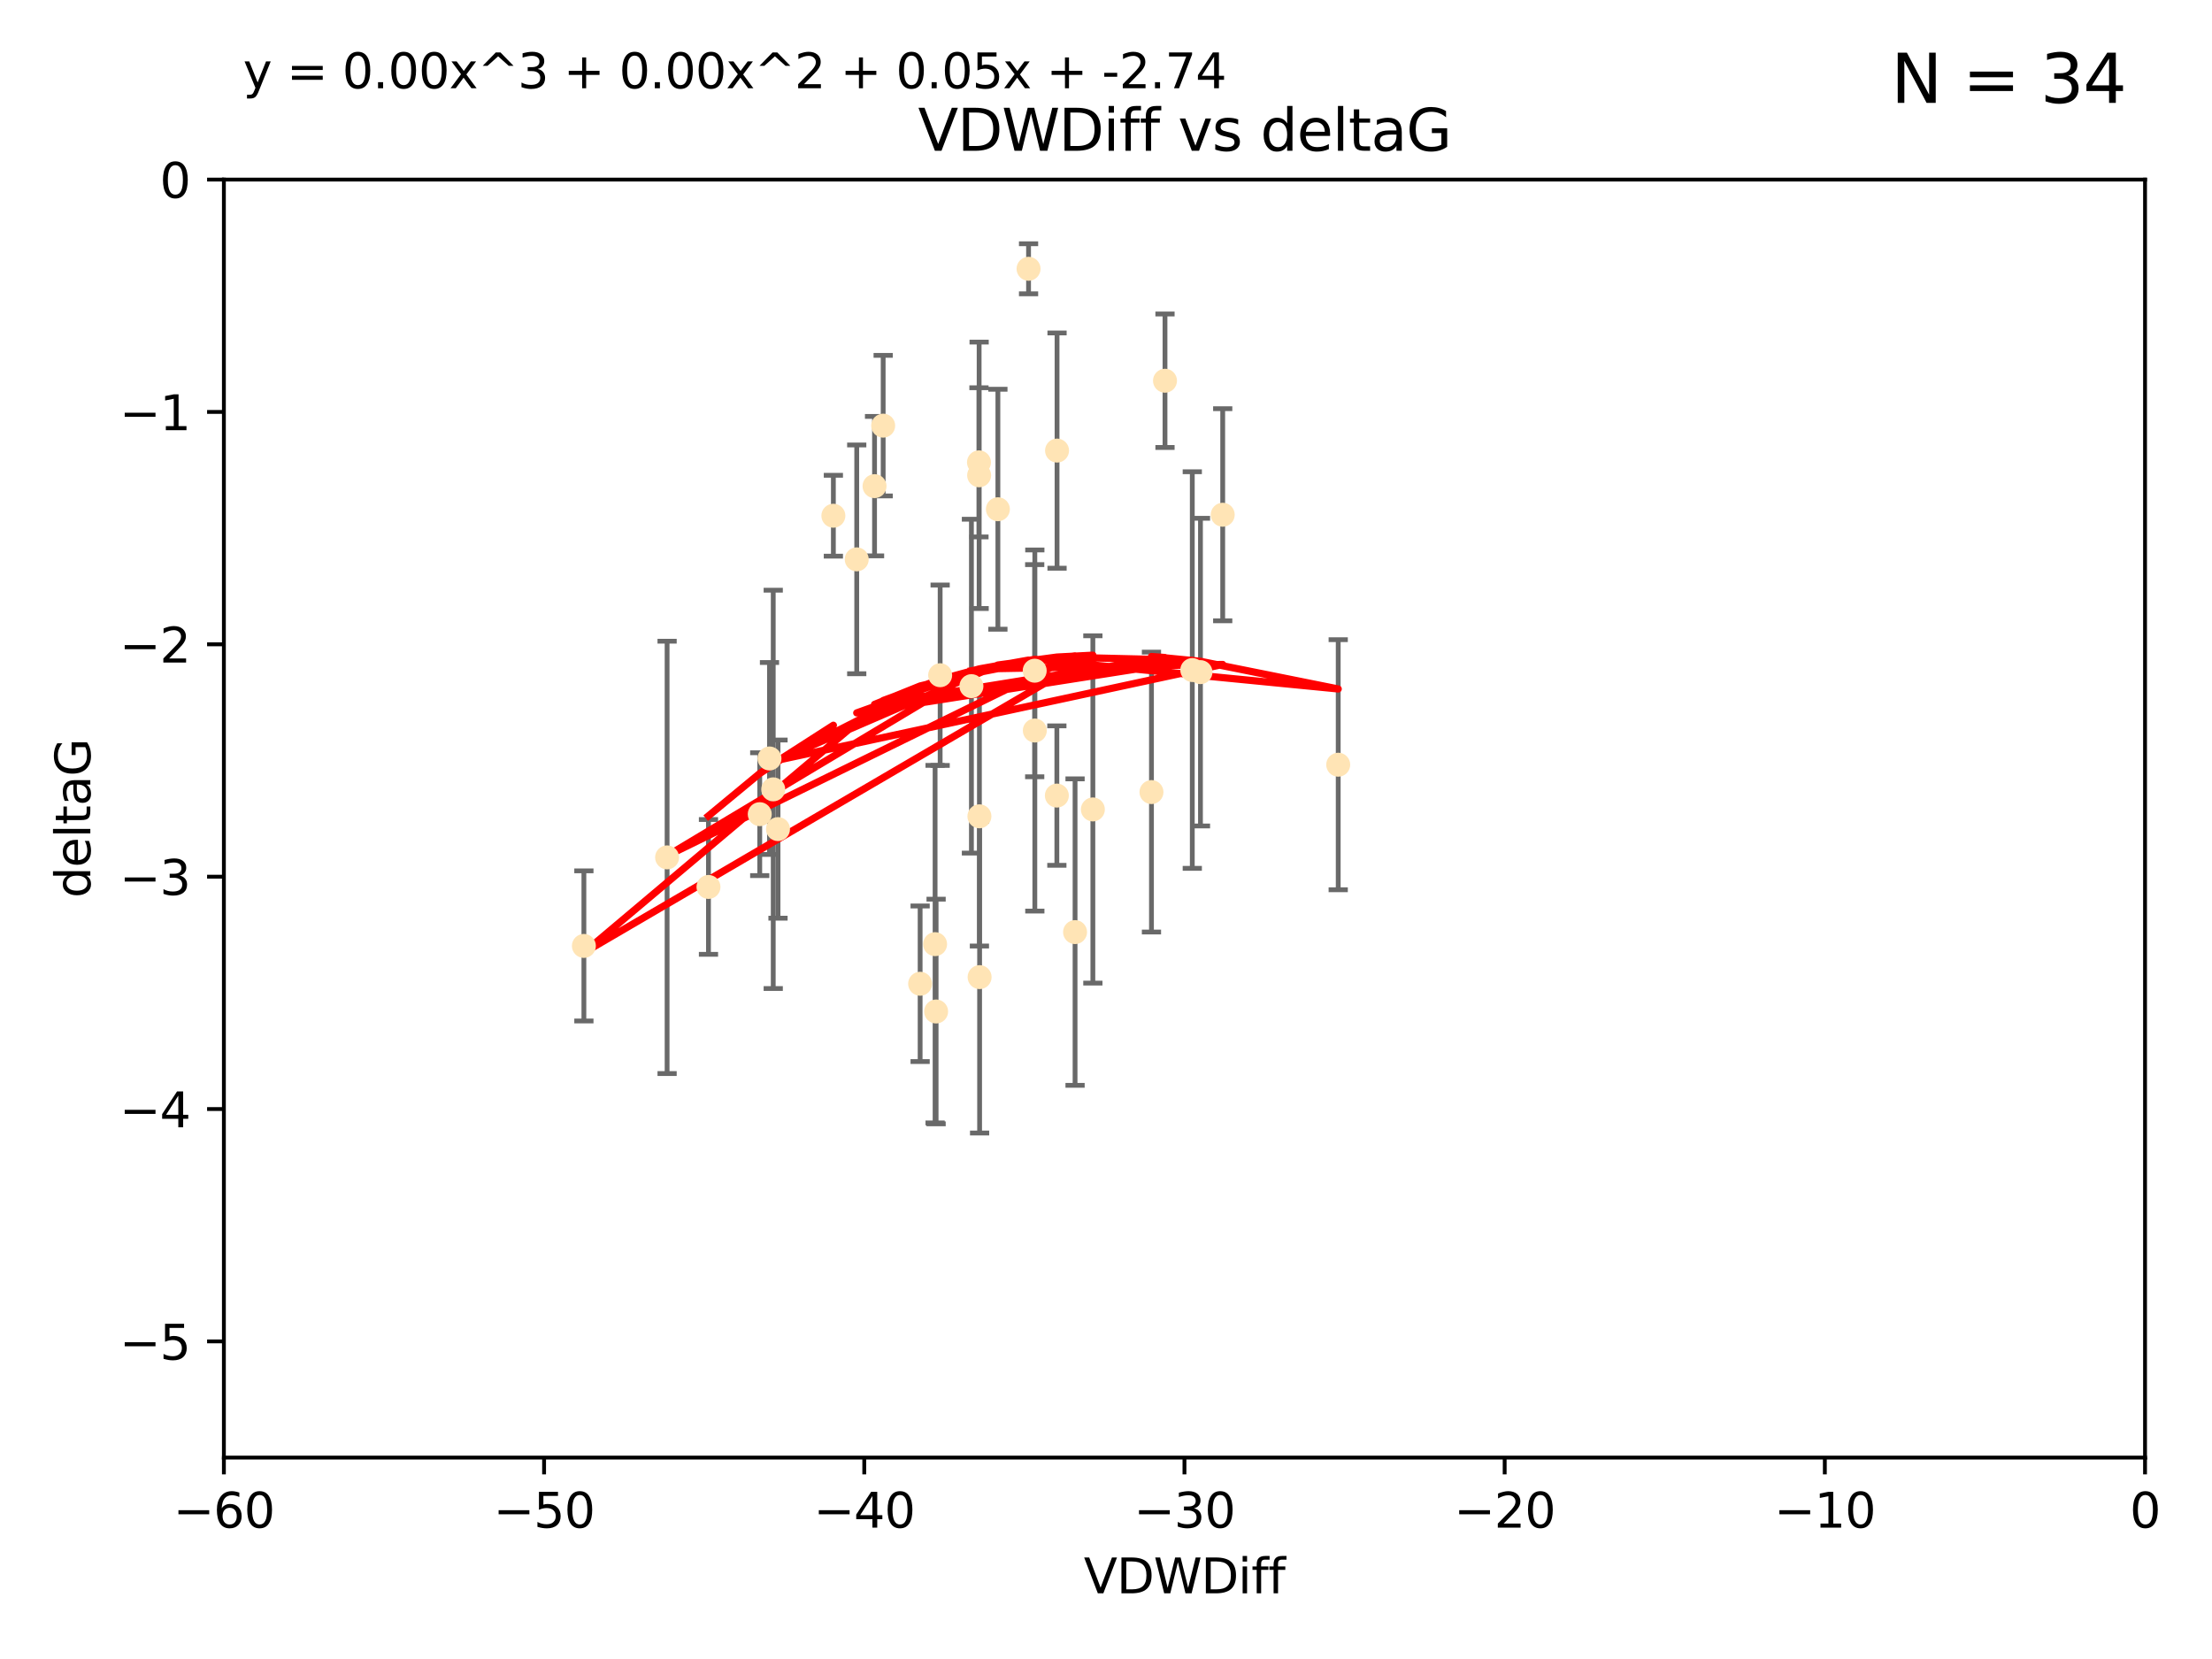 <?xml version="1.0" encoding="utf-8" standalone="no"?>
<!DOCTYPE svg PUBLIC "-//W3C//DTD SVG 1.1//EN"
  "http://www.w3.org/Graphics/SVG/1.1/DTD/svg11.dtd">
<svg xmlns:xlink="http://www.w3.org/1999/xlink" width="460.8pt" height="345.6pt" viewBox="0 0 460.8 345.6" xmlns="http://www.w3.org/2000/svg" version="1.1">
 <defs>
  <style type="text/css">*{stroke-linejoin: round; stroke-linecap: butt}</style>
 </defs>
 <g id="figure_1">
  <g id="patch_1">
   <path d="M 0 345.6 
L 460.8 345.6 
L 460.8 0 
L 0 0 
z
" style="fill: #ffffff"/>
  </g>
  <g id="axes_1">
   <g id="patch_2">
    <path d="M 46.64 303.64 
L 446.85 303.64 
L 446.85 37.411 
L 46.64 37.411 
z
" style="fill: #ffffff"/>
   </g>
   <g id="PathCollection_1">
    <defs>
     <path id="m9e6588ce77" d="M 0 1.118 
C 0.297 1.118 0.581 1 0.791 0.791 
C 1 0.581 1.118 0.297 1.118 0 
C 1.118 -0.297 1 -0.581 0.791 -0.791 
C 0.581 -1 0.297 -1.118 0 -1.118 
C -0.297 -1.118 -0.581 -1 -0.791 -0.791 
C -1 -0.581 -1.118 -0.297 -1.118 0 
C -1.118 0.297 -1 0.581 -0.791 0.791 
C -0.581 1 -0.297 1.118 0 1.118 
z
" style="stroke: #ffe4b5"/>
    </defs>
    <g clip-path="url(#pff4117ce60)">
     <use xlink:href="#m9e6588ce77" x="147.588" y="184.766" style="fill: #ffe4b5; stroke: #ffe4b5"/>
     <use xlink:href="#m9e6588ce77" x="158.268" y="169.607" style="fill: #ffe4b5; stroke: #ffe4b5"/>
     <use xlink:href="#m9e6588ce77" x="173.607" y="107.436" style="fill: #ffe4b5; stroke: #ffe4b5"/>
     <use xlink:href="#m9e6588ce77" x="160.298" y="158.004" style="fill: #ffe4b5; stroke: #ffe4b5"/>
     <use xlink:href="#m9e6588ce77" x="161.079" y="164.438" style="fill: #ffe4b5; stroke: #ffe4b5"/>
     <use xlink:href="#m9e6588ce77" x="195.009" y="210.713" style="fill: #ffe4b5; stroke: #ffe4b5"/>
     <use xlink:href="#m9e6588ce77" x="215.547" y="139.719" style="fill: #ffe4b5; stroke: #ffe4b5"/>
     <use xlink:href="#m9e6588ce77" x="195.85" y="140.661" style="fill: #ffe4b5; stroke: #ffe4b5"/>
     <use xlink:href="#m9e6588ce77" x="183.981" y="88.671" style="fill: #ffe4b5; stroke: #ffe4b5"/>
     <use xlink:href="#m9e6588ce77" x="121.635" y="197.053" style="fill: #ffe4b5; stroke: #ffe4b5"/>
     <use xlink:href="#m9e6588ce77" x="227.664" y="168.621" style="fill: #ffe4b5; stroke: #ffe4b5"/>
     <use xlink:href="#m9e6588ce77" x="220.202" y="93.864" style="fill: #ffe4b5; stroke: #ffe4b5"/>
     <use xlink:href="#m9e6588ce77" x="194.796" y="196.685" style="fill: #ffe4b5; stroke: #ffe4b5"/>
     <use xlink:href="#m9e6588ce77" x="203.971" y="99.014" style="fill: #ffe4b5; stroke: #ffe4b5"/>
     <use xlink:href="#m9e6588ce77" x="178.473" y="116.525" style="fill: #ffe4b5; stroke: #ffe4b5"/>
     <use xlink:href="#m9e6588ce77" x="248.375" y="139.582" style="fill: #ffe4b5; stroke: #ffe4b5"/>
     <use xlink:href="#m9e6588ce77" x="220.162" y="165.734" style="fill: #ffe4b5; stroke: #ffe4b5"/>
     <use xlink:href="#m9e6588ce77" x="207.88" y="106.082" style="fill: #ffe4b5; stroke: #ffe4b5"/>
     <use xlink:href="#m9e6588ce77" x="162.073" y="172.719" style="fill: #ffe4b5; stroke: #ffe4b5"/>
     <use xlink:href="#m9e6588ce77" x="254.713" y="107.23" style="fill: #ffe4b5; stroke: #ffe4b5"/>
     <use xlink:href="#m9e6588ce77" x="203.937" y="96.314" style="fill: #ffe4b5; stroke: #ffe4b5"/>
     <use xlink:href="#m9e6588ce77" x="204.03" y="170.053" style="fill: #ffe4b5; stroke: #ffe4b5"/>
     <use xlink:href="#m9e6588ce77" x="138.969" y="178.609" style="fill: #ffe4b5; stroke: #ffe4b5"/>
     <use xlink:href="#m9e6588ce77" x="223.956" y="194.171" style="fill: #ffe4b5; stroke: #ffe4b5"/>
     <use xlink:href="#m9e6588ce77" x="204.07" y="203.552" style="fill: #ffe4b5; stroke: #ffe4b5"/>
     <use xlink:href="#m9e6588ce77" x="214.267" y="55.993" style="fill: #ffe4b5; stroke: #ffe4b5"/>
     <use xlink:href="#m9e6588ce77" x="191.68" y="204.935" style="fill: #ffe4b5; stroke: #ffe4b5"/>
     <use xlink:href="#m9e6588ce77" x="182.183" y="101.272" style="fill: #ffe4b5; stroke: #ffe4b5"/>
     <use xlink:href="#m9e6588ce77" x="242.69" y="79.314" style="fill: #ffe4b5; stroke: #ffe4b5"/>
     <use xlink:href="#m9e6588ce77" x="239.871" y="165.004" style="fill: #ffe4b5; stroke: #ffe4b5"/>
     <use xlink:href="#m9e6588ce77" x="250.08" y="140.015" style="fill: #ffe4b5; stroke: #ffe4b5"/>
     <use xlink:href="#m9e6588ce77" x="278.774" y="159.303" style="fill: #ffe4b5; stroke: #ffe4b5"/>
     <use xlink:href="#m9e6588ce77" x="215.574" y="152.182" style="fill: #ffe4b5; stroke: #ffe4b5"/>
     <use xlink:href="#m9e6588ce77" x="202.366" y="142.938" style="fill: #ffe4b5; stroke: #ffe4b5"/>
    </g>
   </g>
   <g id="matplotlib.axis_1">
    <g id="xtick_1">
     <g id="line2d_1">
      <defs>
       <path id="mf5da9b299f" d="M 0 0 
L 0 3.5 
" style="stroke: #000000; stroke-width: 0.8"/>
      </defs>
      <g>
       <use xlink:href="#mf5da9b299f" x="46.64" y="303.64" style="stroke: #000000; stroke-width: 0.8"/>
      </g>
     </g>
     <g id="text_1">
      <!-- −60 -->
      <g transform="translate(36.088 318.238)scale(0.1 -0.1)">
       <defs>
        <path id="DejaVuSans-2212" d="M 678 2272 
L 4684 2272 
L 4684 1741 
L 678 1741 
L 678 2272 
z
" transform="scale(0.016)"/>
        <path id="DejaVuSans-36" d="M 2113 2584 
Q 1688 2584 1439 2293 
Q 1191 2003 1191 1497 
Q 1191 994 1439 701 
Q 1688 409 2113 409 
Q 2538 409 2786 701 
Q 3034 994 3034 1497 
Q 3034 2003 2786 2293 
Q 2538 2584 2113 2584 
z
M 3366 4563 
L 3366 3988 
Q 3128 4100 2886 4159 
Q 2644 4219 2406 4219 
Q 1781 4219 1451 3797 
Q 1122 3375 1075 2522 
Q 1259 2794 1537 2939 
Q 1816 3084 2150 3084 
Q 2853 3084 3261 2657 
Q 3669 2231 3669 1497 
Q 3669 778 3244 343 
Q 2819 -91 2113 -91 
Q 1303 -91 875 529 
Q 447 1150 447 2328 
Q 447 3434 972 4092 
Q 1497 4750 2381 4750 
Q 2619 4750 2861 4703 
Q 3103 4656 3366 4563 
z
" transform="scale(0.016)"/>
        <path id="DejaVuSans-30" d="M 2034 4250 
Q 1547 4250 1301 3770 
Q 1056 3291 1056 2328 
Q 1056 1369 1301 889 
Q 1547 409 2034 409 
Q 2525 409 2770 889 
Q 3016 1369 3016 2328 
Q 3016 3291 2770 3770 
Q 2525 4250 2034 4250 
z
M 2034 4750 
Q 2819 4750 3233 4129 
Q 3647 3509 3647 2328 
Q 3647 1150 3233 529 
Q 2819 -91 2034 -91 
Q 1250 -91 836 529 
Q 422 1150 422 2328 
Q 422 3509 836 4129 
Q 1250 4750 2034 4750 
z
" transform="scale(0.016)"/>
       </defs>
       <use xlink:href="#DejaVuSans-2212"/>
       <use xlink:href="#DejaVuSans-36" x="83.789"/>
       <use xlink:href="#DejaVuSans-30" x="147.412"/>
      </g>
     </g>
    </g>
    <g id="xtick_2">
     <g id="line2d_2">
      <g>
       <use xlink:href="#mf5da9b299f" x="113.342" y="303.64" style="stroke: #000000; stroke-width: 0.8"/>
      </g>
     </g>
     <g id="text_2">
      <!-- −50 -->
      <g transform="translate(102.789 318.238)scale(0.1 -0.1)">
       <defs>
        <path id="DejaVuSans-35" d="M 691 4666 
L 3169 4666 
L 3169 4134 
L 1269 4134 
L 1269 2991 
Q 1406 3038 1543 3061 
Q 1681 3084 1819 3084 
Q 2600 3084 3056 2656 
Q 3513 2228 3513 1497 
Q 3513 744 3044 326 
Q 2575 -91 1722 -91 
Q 1428 -91 1123 -41 
Q 819 9 494 109 
L 494 744 
Q 775 591 1075 516 
Q 1375 441 1709 441 
Q 2250 441 2565 725 
Q 2881 1009 2881 1497 
Q 2881 1984 2565 2268 
Q 2250 2553 1709 2553 
Q 1456 2553 1204 2497 
Q 953 2441 691 2322 
L 691 4666 
z
" transform="scale(0.016)"/>
       </defs>
       <use xlink:href="#DejaVuSans-2212"/>
       <use xlink:href="#DejaVuSans-35" x="83.789"/>
       <use xlink:href="#DejaVuSans-30" x="147.412"/>
      </g>
     </g>
    </g>
    <g id="xtick_3">
     <g id="line2d_3">
      <g>
       <use xlink:href="#mf5da9b299f" x="180.043" y="303.64" style="stroke: #000000; stroke-width: 0.8"/>
      </g>
     </g>
     <g id="text_3">
      <!-- −40 -->
      <g transform="translate(169.491 318.238)scale(0.1 -0.1)">
       <defs>
        <path id="DejaVuSans-34" d="M 2419 4116 
L 825 1625 
L 2419 1625 
L 2419 4116 
z
M 2253 4666 
L 3047 4666 
L 3047 1625 
L 3713 1625 
L 3713 1100 
L 3047 1100 
L 3047 0 
L 2419 0 
L 2419 1100 
L 313 1100 
L 313 1709 
L 2253 4666 
z
" transform="scale(0.016)"/>
       </defs>
       <use xlink:href="#DejaVuSans-2212"/>
       <use xlink:href="#DejaVuSans-34" x="83.789"/>
       <use xlink:href="#DejaVuSans-30" x="147.412"/>
      </g>
     </g>
    </g>
    <g id="xtick_4">
     <g id="line2d_4">
      <g>
       <use xlink:href="#mf5da9b299f" x="246.745" y="303.64" style="stroke: #000000; stroke-width: 0.8"/>
      </g>
     </g>
     <g id="text_4">
      <!-- −30 -->
      <g transform="translate(236.193 318.238)scale(0.1 -0.1)">
       <defs>
        <path id="DejaVuSans-33" d="M 2597 2516 
Q 3050 2419 3304 2112 
Q 3559 1806 3559 1356 
Q 3559 666 3084 287 
Q 2609 -91 1734 -91 
Q 1441 -91 1130 -33 
Q 819 25 488 141 
L 488 750 
Q 750 597 1062 519 
Q 1375 441 1716 441 
Q 2309 441 2620 675 
Q 2931 909 2931 1356 
Q 2931 1769 2642 2001 
Q 2353 2234 1838 2234 
L 1294 2234 
L 1294 2753 
L 1863 2753 
Q 2328 2753 2575 2939 
Q 2822 3125 2822 3475 
Q 2822 3834 2567 4026 
Q 2313 4219 1838 4219 
Q 1578 4219 1281 4162 
Q 984 4106 628 3988 
L 628 4550 
Q 988 4650 1302 4700 
Q 1616 4750 1894 4750 
Q 2613 4750 3031 4423 
Q 3450 4097 3450 3541 
Q 3450 3153 3228 2886 
Q 3006 2619 2597 2516 
z
" transform="scale(0.016)"/>
       </defs>
       <use xlink:href="#DejaVuSans-2212"/>
       <use xlink:href="#DejaVuSans-33" x="83.789"/>
       <use xlink:href="#DejaVuSans-30" x="147.412"/>
      </g>
     </g>
    </g>
    <g id="xtick_5">
     <g id="line2d_5">
      <g>
       <use xlink:href="#mf5da9b299f" x="313.447" y="303.64" style="stroke: #000000; stroke-width: 0.8"/>
      </g>
     </g>
     <g id="text_5">
      <!-- −20 -->
      <g transform="translate(302.894 318.238)scale(0.1 -0.1)">
       <defs>
        <path id="DejaVuSans-32" d="M 1228 531 
L 3431 531 
L 3431 0 
L 469 0 
L 469 531 
Q 828 903 1448 1529 
Q 2069 2156 2228 2338 
Q 2531 2678 2651 2914 
Q 2772 3150 2772 3378 
Q 2772 3750 2511 3984 
Q 2250 4219 1831 4219 
Q 1534 4219 1204 4116 
Q 875 4013 500 3803 
L 500 4441 
Q 881 4594 1212 4672 
Q 1544 4750 1819 4750 
Q 2544 4750 2975 4387 
Q 3406 4025 3406 3419 
Q 3406 3131 3298 2873 
Q 3191 2616 2906 2266 
Q 2828 2175 2409 1742 
Q 1991 1309 1228 531 
z
" transform="scale(0.016)"/>
       </defs>
       <use xlink:href="#DejaVuSans-2212"/>
       <use xlink:href="#DejaVuSans-32" x="83.789"/>
       <use xlink:href="#DejaVuSans-30" x="147.412"/>
      </g>
     </g>
    </g>
    <g id="xtick_6">
     <g id="line2d_6">
      <g>
       <use xlink:href="#mf5da9b299f" x="380.148" y="303.64" style="stroke: #000000; stroke-width: 0.8"/>
      </g>
     </g>
     <g id="text_6">
      <!-- −10 -->
      <g transform="translate(369.596 318.238)scale(0.1 -0.1)">
       <defs>
        <path id="DejaVuSans-31" d="M 794 531 
L 1825 531 
L 1825 4091 
L 703 3866 
L 703 4441 
L 1819 4666 
L 2450 4666 
L 2450 531 
L 3481 531 
L 3481 0 
L 794 0 
L 794 531 
z
" transform="scale(0.016)"/>
       </defs>
       <use xlink:href="#DejaVuSans-2212"/>
       <use xlink:href="#DejaVuSans-31" x="83.789"/>
       <use xlink:href="#DejaVuSans-30" x="147.412"/>
      </g>
     </g>
    </g>
    <g id="xtick_7">
     <g id="line2d_7">
      <g>
       <use xlink:href="#mf5da9b299f" x="446.85" y="303.64" style="stroke: #000000; stroke-width: 0.8"/>
      </g>
     </g>
     <g id="text_7">
      <!-- 0 -->
      <g transform="translate(443.669 318.238)scale(0.1 -0.1)">
       <use xlink:href="#DejaVuSans-30"/>
      </g>
     </g>
    </g>
    <g id="text_8">
     <!-- VDWDiff -->
     <g transform="translate(225.772 331.917)scale(0.1 -0.1)">
      <defs>
       <path id="DejaVuSans-56" d="M 1831 0 
L 50 4666 
L 709 4666 
L 2188 738 
L 3669 4666 
L 4325 4666 
L 2547 0 
L 1831 0 
z
" transform="scale(0.016)"/>
       <path id="DejaVuSans-44" d="M 1259 4147 
L 1259 519 
L 2022 519 
Q 2988 519 3436 956 
Q 3884 1394 3884 2338 
Q 3884 3275 3436 3711 
Q 2988 4147 2022 4147 
L 1259 4147 
z
M 628 4666 
L 1925 4666 
Q 3281 4666 3915 4102 
Q 4550 3538 4550 2338 
Q 4550 1131 3912 565 
Q 3275 0 1925 0 
L 628 0 
L 628 4666 
z
" transform="scale(0.016)"/>
       <path id="DejaVuSans-57" d="M 213 4666 
L 850 4666 
L 1831 722 
L 2809 4666 
L 3519 4666 
L 4500 722 
L 5478 4666 
L 6119 4666 
L 4947 0 
L 4153 0 
L 3169 4050 
L 2175 0 
L 1381 0 
L 213 4666 
z
" transform="scale(0.016)"/>
       <path id="DejaVuSans-69" d="M 603 3500 
L 1178 3500 
L 1178 0 
L 603 0 
L 603 3500 
z
M 603 4863 
L 1178 4863 
L 1178 4134 
L 603 4134 
L 603 4863 
z
" transform="scale(0.016)"/>
       <path id="DejaVuSans-66" d="M 2375 4863 
L 2375 4384 
L 1825 4384 
Q 1516 4384 1395 4259 
Q 1275 4134 1275 3809 
L 1275 3500 
L 2222 3500 
L 2222 3053 
L 1275 3053 
L 1275 0 
L 697 0 
L 697 3053 
L 147 3053 
L 147 3500 
L 697 3500 
L 697 3744 
Q 697 4328 969 4595 
Q 1241 4863 1831 4863 
L 2375 4863 
z
" transform="scale(0.016)"/>
      </defs>
      <use xlink:href="#DejaVuSans-56"/>
      <use xlink:href="#DejaVuSans-44" x="68.408"/>
      <use xlink:href="#DejaVuSans-57" x="145.41"/>
      <use xlink:href="#DejaVuSans-44" x="244.287"/>
      <use xlink:href="#DejaVuSans-69" x="321.289"/>
      <use xlink:href="#DejaVuSans-66" x="349.072"/>
      <use xlink:href="#DejaVuSans-66" x="384.277"/>
     </g>
    </g>
   </g>
   <g id="matplotlib.axis_2">
    <g id="ytick_1">
     <g id="line2d_8">
      <defs>
       <path id="m9040d776ed" d="M 0 0 
L -3.5 0 
" style="stroke: #000000; stroke-width: 0.8"/>
      </defs>
      <g>
       <use xlink:href="#m9040d776ed" x="46.64" y="279.437" style="stroke: #000000; stroke-width: 0.8"/>
      </g>
     </g>
     <g id="text_9">
      <!-- −5 -->
      <g transform="translate(24.898 283.237)scale(0.1 -0.1)">
       <use xlink:href="#DejaVuSans-2212"/>
       <use xlink:href="#DejaVuSans-35" x="83.789"/>
      </g>
     </g>
    </g>
    <g id="ytick_2">
     <g id="line2d_9">
      <g>
       <use xlink:href="#m9040d776ed" x="46.64" y="231.032" style="stroke: #000000; stroke-width: 0.8"/>
      </g>
     </g>
     <g id="text_10">
      <!-- −4 -->
      <g transform="translate(24.898 234.831)scale(0.1 -0.1)">
       <use xlink:href="#DejaVuSans-2212"/>
       <use xlink:href="#DejaVuSans-34" x="83.789"/>
      </g>
     </g>
    </g>
    <g id="ytick_3">
     <g id="line2d_10">
      <g>
       <use xlink:href="#m9040d776ed" x="46.64" y="182.627" style="stroke: #000000; stroke-width: 0.8"/>
      </g>
     </g>
     <g id="text_11">
      <!-- −3 -->
      <g transform="translate(24.898 186.426)scale(0.1 -0.1)">
       <use xlink:href="#DejaVuSans-2212"/>
       <use xlink:href="#DejaVuSans-33" x="83.789"/>
      </g>
     </g>
    </g>
    <g id="ytick_4">
     <g id="line2d_11">
      <g>
       <use xlink:href="#m9040d776ed" x="46.64" y="134.222" style="stroke: #000000; stroke-width: 0.8"/>
      </g>
     </g>
     <g id="text_12">
      <!-- −2 -->
      <g transform="translate(24.898 138.021)scale(0.1 -0.1)">
       <use xlink:href="#DejaVuSans-2212"/>
       <use xlink:href="#DejaVuSans-32" x="83.789"/>
      </g>
     </g>
    </g>
    <g id="ytick_5">
     <g id="line2d_12">
      <g>
       <use xlink:href="#m9040d776ed" x="46.64" y="85.816" style="stroke: #000000; stroke-width: 0.8"/>
      </g>
     </g>
     <g id="text_13">
      <!-- −1 -->
      <g transform="translate(24.898 89.616)scale(0.1 -0.1)">
       <use xlink:href="#DejaVuSans-2212"/>
       <use xlink:href="#DejaVuSans-31" x="83.789"/>
      </g>
     </g>
    </g>
    <g id="ytick_6">
     <g id="line2d_13">
      <g>
       <use xlink:href="#m9040d776ed" x="46.64" y="37.411" style="stroke: #000000; stroke-width: 0.8"/>
      </g>
     </g>
     <g id="text_14">
      <!-- 0 -->
      <g transform="translate(33.278 41.21)scale(0.1 -0.1)">
       <use xlink:href="#DejaVuSans-30"/>
      </g>
     </g>
    </g>
    <g id="text_15">
     <!-- deltaG -->
     <g transform="translate(18.818 187.064)rotate(-90)scale(0.1 -0.1)">
      <defs>
       <path id="DejaVuSans-64" d="M 2906 2969 
L 2906 4863 
L 3481 4863 
L 3481 0 
L 2906 0 
L 2906 525 
Q 2725 213 2448 61 
Q 2172 -91 1784 -91 
Q 1150 -91 751 415 
Q 353 922 353 1747 
Q 353 2572 751 3078 
Q 1150 3584 1784 3584 
Q 2172 3584 2448 3432 
Q 2725 3281 2906 2969 
z
M 947 1747 
Q 947 1113 1208 752 
Q 1469 391 1925 391 
Q 2381 391 2643 752 
Q 2906 1113 2906 1747 
Q 2906 2381 2643 2742 
Q 2381 3103 1925 3103 
Q 1469 3103 1208 2742 
Q 947 2381 947 1747 
z
" transform="scale(0.016)"/>
       <path id="DejaVuSans-65" d="M 3597 1894 
L 3597 1613 
L 953 1613 
Q 991 1019 1311 708 
Q 1631 397 2203 397 
Q 2534 397 2845 478 
Q 3156 559 3463 722 
L 3463 178 
Q 3153 47 2828 -22 
Q 2503 -91 2169 -91 
Q 1331 -91 842 396 
Q 353 884 353 1716 
Q 353 2575 817 3079 
Q 1281 3584 2069 3584 
Q 2775 3584 3186 3129 
Q 3597 2675 3597 1894 
z
M 3022 2063 
Q 3016 2534 2758 2815 
Q 2500 3097 2075 3097 
Q 1594 3097 1305 2825 
Q 1016 2553 972 2059 
L 3022 2063 
z
" transform="scale(0.016)"/>
       <path id="DejaVuSans-6c" d="M 603 4863 
L 1178 4863 
L 1178 0 
L 603 0 
L 603 4863 
z
" transform="scale(0.016)"/>
       <path id="DejaVuSans-74" d="M 1172 4494 
L 1172 3500 
L 2356 3500 
L 2356 3053 
L 1172 3053 
L 1172 1153 
Q 1172 725 1289 603 
Q 1406 481 1766 481 
L 2356 481 
L 2356 0 
L 1766 0 
Q 1100 0 847 248 
Q 594 497 594 1153 
L 594 3053 
L 172 3053 
L 172 3500 
L 594 3500 
L 594 4494 
L 1172 4494 
z
" transform="scale(0.016)"/>
       <path id="DejaVuSans-61" d="M 2194 1759 
Q 1497 1759 1228 1600 
Q 959 1441 959 1056 
Q 959 750 1161 570 
Q 1363 391 1709 391 
Q 2188 391 2477 730 
Q 2766 1069 2766 1631 
L 2766 1759 
L 2194 1759 
z
M 3341 1997 
L 3341 0 
L 2766 0 
L 2766 531 
Q 2569 213 2275 61 
Q 1981 -91 1556 -91 
Q 1019 -91 701 211 
Q 384 513 384 1019 
Q 384 1609 779 1909 
Q 1175 2209 1959 2209 
L 2766 2209 
L 2766 2266 
Q 2766 2663 2505 2880 
Q 2244 3097 1772 3097 
Q 1472 3097 1187 3025 
Q 903 2953 641 2809 
L 641 3341 
Q 956 3463 1253 3523 
Q 1550 3584 1831 3584 
Q 2591 3584 2966 3190 
Q 3341 2797 3341 1997 
z
" transform="scale(0.016)"/>
       <path id="DejaVuSans-47" d="M 3809 666 
L 3809 1919 
L 2778 1919 
L 2778 2438 
L 4434 2438 
L 4434 434 
Q 4069 175 3628 42 
Q 3188 -91 2688 -91 
Q 1594 -91 976 548 
Q 359 1188 359 2328 
Q 359 3472 976 4111 
Q 1594 4750 2688 4750 
Q 3144 4750 3555 4637 
Q 3966 4525 4313 4306 
L 4313 3634 
Q 3963 3931 3569 4081 
Q 3175 4231 2741 4231 
Q 1884 4231 1454 3753 
Q 1025 3275 1025 2328 
Q 1025 1384 1454 906 
Q 1884 428 2741 428 
Q 3075 428 3337 486 
Q 3600 544 3809 666 
z
" transform="scale(0.016)"/>
      </defs>
      <use xlink:href="#DejaVuSans-64"/>
      <use xlink:href="#DejaVuSans-65" x="63.477"/>
      <use xlink:href="#DejaVuSans-6c" x="125"/>
      <use xlink:href="#DejaVuSans-74" x="152.783"/>
      <use xlink:href="#DejaVuSans-61" x="191.992"/>
      <use xlink:href="#DejaVuSans-47" x="253.271"/>
     </g>
    </g>
   </g>
   <g id="LineCollection_1">
    <path d="M 147.588 198.805 
L 147.588 170.727 
" clip-path="url(#pff4117ce60)" style="fill: none; stroke: #696969"/>
    <path d="M 158.268 182.403 
L 158.268 156.81 
" clip-path="url(#pff4117ce60)" style="fill: none; stroke: #696969"/>
    <path d="M 173.607 115.86 
L 173.607 99.013 
" clip-path="url(#pff4117ce60)" style="fill: none; stroke: #696969"/>
    <path d="M 160.298 177.999 
L 160.298 138.009 
" clip-path="url(#pff4117ce60)" style="fill: none; stroke: #696969"/>
    <path d="M 161.079 205.929 
L 161.079 122.946 
" clip-path="url(#pff4117ce60)" style="fill: none; stroke: #696969"/>
    <path d="M 195.009 234.113 
L 195.009 187.313 
" clip-path="url(#pff4117ce60)" style="fill: none; stroke: #696969"/>
    <path d="M 215.547 161.816 
L 215.547 117.621 
" clip-path="url(#pff4117ce60)" style="fill: none; stroke: #696969"/>
    <path d="M 195.85 159.451 
L 195.85 121.871 
" clip-path="url(#pff4117ce60)" style="fill: none; stroke: #696969"/>
    <path d="M 183.981 103.312 
L 183.981 74.03 
" clip-path="url(#pff4117ce60)" style="fill: none; stroke: #696969"/>
    <path d="M 121.635 212.688 
L 121.635 181.417 
" clip-path="url(#pff4117ce60)" style="fill: none; stroke: #696969"/>
    <path d="M 227.664 204.796 
L 227.664 132.447 
" clip-path="url(#pff4117ce60)" style="fill: none; stroke: #696969"/>
    <path d="M 220.202 118.369 
L 220.202 69.359 
" clip-path="url(#pff4117ce60)" style="fill: none; stroke: #696969"/>
    <path d="M 194.796 233.927 
L 194.796 159.444 
" clip-path="url(#pff4117ce60)" style="fill: none; stroke: #696969"/>
    <path d="M 203.971 126.762 
L 203.971 71.267 
" clip-path="url(#pff4117ce60)" style="fill: none; stroke: #696969"/>
    <path d="M 178.473 140.352 
L 178.473 92.698 
" clip-path="url(#pff4117ce60)" style="fill: none; stroke: #696969"/>
    <path d="M 248.375 180.893 
L 248.375 98.27 
" clip-path="url(#pff4117ce60)" style="fill: none; stroke: #696969"/>
    <path d="M 220.162 180.261 
L 220.162 151.208 
" clip-path="url(#pff4117ce60)" style="fill: none; stroke: #696969"/>
    <path d="M 207.88 131.075 
L 207.88 81.088 
" clip-path="url(#pff4117ce60)" style="fill: none; stroke: #696969"/>
    <path d="M 162.073 191.277 
L 162.073 154.16 
" clip-path="url(#pff4117ce60)" style="fill: none; stroke: #696969"/>
    <path d="M 254.713 129.322 
L 254.713 85.138 
" clip-path="url(#pff4117ce60)" style="fill: none; stroke: #696969"/>
    <path d="M 203.937 111.851 
L 203.937 80.778 
" clip-path="url(#pff4117ce60)" style="fill: none; stroke: #696969"/>
    <path d="M 204.03 197.074 
L 204.03 143.032 
" clip-path="url(#pff4117ce60)" style="fill: none; stroke: #696969"/>
    <path d="M 138.969 223.643 
L 138.969 133.574 
" clip-path="url(#pff4117ce60)" style="fill: none; stroke: #696969"/>
    <path d="M 223.956 226.093 
L 223.956 162.249 
" clip-path="url(#pff4117ce60)" style="fill: none; stroke: #696969"/>
    <path d="M 204.07 236.03 
L 204.07 171.073 
" clip-path="url(#pff4117ce60)" style="fill: none; stroke: #696969"/>
    <path d="M 214.267 61.206 
L 214.267 50.78 
" clip-path="url(#pff4117ce60)" style="fill: none; stroke: #696969"/>
    <path d="M 191.68 221.14 
L 191.68 188.73 
" clip-path="url(#pff4117ce60)" style="fill: none; stroke: #696969"/>
    <path d="M 182.183 115.797 
L 182.183 86.747 
" clip-path="url(#pff4117ce60)" style="fill: none; stroke: #696969"/>
    <path d="M 242.69 93.218 
L 242.69 65.41 
" clip-path="url(#pff4117ce60)" style="fill: none; stroke: #696969"/>
    <path d="M 239.871 194.159 
L 239.871 135.85 
" clip-path="url(#pff4117ce60)" style="fill: none; stroke: #696969"/>
    <path d="M 250.08 172.063 
L 250.08 107.966 
" clip-path="url(#pff4117ce60)" style="fill: none; stroke: #696969"/>
    <path d="M 278.774 185.353 
L 278.774 133.253 
" clip-path="url(#pff4117ce60)" style="fill: none; stroke: #696969"/>
    <path d="M 215.574 189.798 
L 215.574 114.566 
" clip-path="url(#pff4117ce60)" style="fill: none; stroke: #696969"/>
    <path d="M 202.366 177.716 
L 202.366 108.161 
" clip-path="url(#pff4117ce60)" style="fill: none; stroke: #696969"/>
   </g>
   <g id="line2d_14">
    <defs>
     <path id="m017b04571b" d="M 2 0 
L -2 -0 
" style="stroke: #696969"/>
    </defs>
    <g clip-path="url(#pff4117ce60)">
     <use xlink:href="#m017b04571b" x="147.588" y="198.805" style="fill: #696969; stroke: #696969"/>
     <use xlink:href="#m017b04571b" x="158.268" y="182.403" style="fill: #696969; stroke: #696969"/>
     <use xlink:href="#m017b04571b" x="173.607" y="115.86" style="fill: #696969; stroke: #696969"/>
     <use xlink:href="#m017b04571b" x="160.298" y="177.999" style="fill: #696969; stroke: #696969"/>
     <use xlink:href="#m017b04571b" x="161.079" y="205.929" style="fill: #696969; stroke: #696969"/>
     <use xlink:href="#m017b04571b" x="195.009" y="234.113" style="fill: #696969; stroke: #696969"/>
     <use xlink:href="#m017b04571b" x="215.547" y="161.816" style="fill: #696969; stroke: #696969"/>
     <use xlink:href="#m017b04571b" x="195.85" y="159.451" style="fill: #696969; stroke: #696969"/>
     <use xlink:href="#m017b04571b" x="183.981" y="103.312" style="fill: #696969; stroke: #696969"/>
     <use xlink:href="#m017b04571b" x="121.635" y="212.688" style="fill: #696969; stroke: #696969"/>
     <use xlink:href="#m017b04571b" x="227.664" y="204.796" style="fill: #696969; stroke: #696969"/>
     <use xlink:href="#m017b04571b" x="220.202" y="118.369" style="fill: #696969; stroke: #696969"/>
     <use xlink:href="#m017b04571b" x="194.796" y="233.927" style="fill: #696969; stroke: #696969"/>
     <use xlink:href="#m017b04571b" x="203.971" y="126.762" style="fill: #696969; stroke: #696969"/>
     <use xlink:href="#m017b04571b" x="178.473" y="140.352" style="fill: #696969; stroke: #696969"/>
     <use xlink:href="#m017b04571b" x="248.375" y="180.893" style="fill: #696969; stroke: #696969"/>
     <use xlink:href="#m017b04571b" x="220.162" y="180.261" style="fill: #696969; stroke: #696969"/>
     <use xlink:href="#m017b04571b" x="207.88" y="131.075" style="fill: #696969; stroke: #696969"/>
     <use xlink:href="#m017b04571b" x="162.073" y="191.277" style="fill: #696969; stroke: #696969"/>
     <use xlink:href="#m017b04571b" x="254.713" y="129.322" style="fill: #696969; stroke: #696969"/>
     <use xlink:href="#m017b04571b" x="203.937" y="111.851" style="fill: #696969; stroke: #696969"/>
     <use xlink:href="#m017b04571b" x="204.03" y="197.074" style="fill: #696969; stroke: #696969"/>
     <use xlink:href="#m017b04571b" x="138.969" y="223.643" style="fill: #696969; stroke: #696969"/>
     <use xlink:href="#m017b04571b" x="223.956" y="226.093" style="fill: #696969; stroke: #696969"/>
     <use xlink:href="#m017b04571b" x="204.07" y="236.03" style="fill: #696969; stroke: #696969"/>
     <use xlink:href="#m017b04571b" x="214.267" y="61.206" style="fill: #696969; stroke: #696969"/>
     <use xlink:href="#m017b04571b" x="191.68" y="221.14" style="fill: #696969; stroke: #696969"/>
     <use xlink:href="#m017b04571b" x="182.183" y="115.797" style="fill: #696969; stroke: #696969"/>
     <use xlink:href="#m017b04571b" x="242.69" y="93.218" style="fill: #696969; stroke: #696969"/>
     <use xlink:href="#m017b04571b" x="239.871" y="194.159" style="fill: #696969; stroke: #696969"/>
     <use xlink:href="#m017b04571b" x="250.08" y="172.063" style="fill: #696969; stroke: #696969"/>
     <use xlink:href="#m017b04571b" x="278.774" y="185.353" style="fill: #696969; stroke: #696969"/>
     <use xlink:href="#m017b04571b" x="215.574" y="189.798" style="fill: #696969; stroke: #696969"/>
     <use xlink:href="#m017b04571b" x="202.366" y="177.716" style="fill: #696969; stroke: #696969"/>
    </g>
   </g>
   <g id="line2d_15">
    <g clip-path="url(#pff4117ce60)">
     <use xlink:href="#m017b04571b" x="147.588" y="170.727" style="fill: #696969; stroke: #696969"/>
     <use xlink:href="#m017b04571b" x="158.268" y="156.81" style="fill: #696969; stroke: #696969"/>
     <use xlink:href="#m017b04571b" x="173.607" y="99.013" style="fill: #696969; stroke: #696969"/>
     <use xlink:href="#m017b04571b" x="160.298" y="138.009" style="fill: #696969; stroke: #696969"/>
     <use xlink:href="#m017b04571b" x="161.079" y="122.946" style="fill: #696969; stroke: #696969"/>
     <use xlink:href="#m017b04571b" x="195.009" y="187.313" style="fill: #696969; stroke: #696969"/>
     <use xlink:href="#m017b04571b" x="215.547" y="117.621" style="fill: #696969; stroke: #696969"/>
     <use xlink:href="#m017b04571b" x="195.85" y="121.871" style="fill: #696969; stroke: #696969"/>
     <use xlink:href="#m017b04571b" x="183.981" y="74.03" style="fill: #696969; stroke: #696969"/>
     <use xlink:href="#m017b04571b" x="121.635" y="181.417" style="fill: #696969; stroke: #696969"/>
     <use xlink:href="#m017b04571b" x="227.664" y="132.447" style="fill: #696969; stroke: #696969"/>
     <use xlink:href="#m017b04571b" x="220.202" y="69.359" style="fill: #696969; stroke: #696969"/>
     <use xlink:href="#m017b04571b" x="194.796" y="159.444" style="fill: #696969; stroke: #696969"/>
     <use xlink:href="#m017b04571b" x="203.971" y="71.267" style="fill: #696969; stroke: #696969"/>
     <use xlink:href="#m017b04571b" x="178.473" y="92.698" style="fill: #696969; stroke: #696969"/>
     <use xlink:href="#m017b04571b" x="248.375" y="98.27" style="fill: #696969; stroke: #696969"/>
     <use xlink:href="#m017b04571b" x="220.162" y="151.208" style="fill: #696969; stroke: #696969"/>
     <use xlink:href="#m017b04571b" x="207.88" y="81.088" style="fill: #696969; stroke: #696969"/>
     <use xlink:href="#m017b04571b" x="162.073" y="154.16" style="fill: #696969; stroke: #696969"/>
     <use xlink:href="#m017b04571b" x="254.713" y="85.138" style="fill: #696969; stroke: #696969"/>
     <use xlink:href="#m017b04571b" x="203.937" y="80.778" style="fill: #696969; stroke: #696969"/>
     <use xlink:href="#m017b04571b" x="204.03" y="143.032" style="fill: #696969; stroke: #696969"/>
     <use xlink:href="#m017b04571b" x="138.969" y="133.574" style="fill: #696969; stroke: #696969"/>
     <use xlink:href="#m017b04571b" x="223.956" y="162.249" style="fill: #696969; stroke: #696969"/>
     <use xlink:href="#m017b04571b" x="204.07" y="171.073" style="fill: #696969; stroke: #696969"/>
     <use xlink:href="#m017b04571b" x="214.267" y="50.78" style="fill: #696969; stroke: #696969"/>
     <use xlink:href="#m017b04571b" x="191.68" y="188.73" style="fill: #696969; stroke: #696969"/>
     <use xlink:href="#m017b04571b" x="182.183" y="86.747" style="fill: #696969; stroke: #696969"/>
     <use xlink:href="#m017b04571b" x="242.69" y="65.41" style="fill: #696969; stroke: #696969"/>
     <use xlink:href="#m017b04571b" x="239.871" y="135.85" style="fill: #696969; stroke: #696969"/>
     <use xlink:href="#m017b04571b" x="250.08" y="107.966" style="fill: #696969; stroke: #696969"/>
     <use xlink:href="#m017b04571b" x="278.774" y="133.253" style="fill: #696969; stroke: #696969"/>
     <use xlink:href="#m017b04571b" x="215.574" y="114.566" style="fill: #696969; stroke: #696969"/>
     <use xlink:href="#m017b04571b" x="202.366" y="108.161" style="fill: #696969; stroke: #696969"/>
    </g>
   </g>
   <g id="line2d_16">
    <path d="M 147.588 169.96 
L 158.268 161.121 
L 173.607 151.08 
L 160.298 159.618 
L 161.079 159.053 
L 195.009 141.784 
L 215.547 137.343 
L 195.85 141.521 
L 183.981 145.929 
L 121.635 198.445 
L 227.664 136.486 
L 220.202 136.871 
L 194.796 141.851 
L 203.971 139.35 
L 178.473 148.507 
L 248.375 137.548 
L 220.162 136.875 
L 207.88 138.534 
L 162.073 158.348 
L 254.713 138.417 
L 203.937 139.358 
L 204.03 139.337 
L 138.969 178.279 
L 223.956 136.622 
L 204.07 139.328 
L 214.267 137.506 
L 191.68 142.897 
L 182.183 146.732 
L 242.69 136.971 
L 239.871 136.761 
L 250.08 137.759 
L 278.774 143.522 
L 215.574 137.34 
L 202.366 139.727 
" clip-path="url(#pff4117ce60)" style="fill: none; stroke: #ff0000; stroke-width: 1.5; stroke-linecap: square"/>
   </g>
   <g id="line2d_17">
    <defs>
     <path id="mc5a4615532" d="M 0 2 
C 0.53 2 1.039 1.789 1.414 1.414 
C 1.789 1.039 2 0.53 2 0 
C 2 -0.53 1.789 -1.039 1.414 -1.414 
C 1.039 -1.789 0.53 -2 0 -2 
C -0.53 -2 -1.039 -1.789 -1.414 -1.414 
C -1.789 -1.039 -2 -0.53 -2 0 
C -2 0.53 -1.789 1.039 -1.414 1.414 
C -1.039 1.789 -0.53 2 0 2 
z
" style="stroke: #ffe4b5"/>
    </defs>
    <g clip-path="url(#pff4117ce60)">
     <use xlink:href="#mc5a4615532" x="147.588" y="184.766" style="fill: #ffe4b5; stroke: #ffe4b5"/>
     <use xlink:href="#mc5a4615532" x="158.268" y="169.607" style="fill: #ffe4b5; stroke: #ffe4b5"/>
     <use xlink:href="#mc5a4615532" x="173.607" y="107.436" style="fill: #ffe4b5; stroke: #ffe4b5"/>
     <use xlink:href="#mc5a4615532" x="160.298" y="158.004" style="fill: #ffe4b5; stroke: #ffe4b5"/>
     <use xlink:href="#mc5a4615532" x="161.079" y="164.438" style="fill: #ffe4b5; stroke: #ffe4b5"/>
     <use xlink:href="#mc5a4615532" x="195.009" y="210.713" style="fill: #ffe4b5; stroke: #ffe4b5"/>
     <use xlink:href="#mc5a4615532" x="215.547" y="139.719" style="fill: #ffe4b5; stroke: #ffe4b5"/>
     <use xlink:href="#mc5a4615532" x="195.85" y="140.661" style="fill: #ffe4b5; stroke: #ffe4b5"/>
     <use xlink:href="#mc5a4615532" x="183.981" y="88.671" style="fill: #ffe4b5; stroke: #ffe4b5"/>
     <use xlink:href="#mc5a4615532" x="121.635" y="197.053" style="fill: #ffe4b5; stroke: #ffe4b5"/>
     <use xlink:href="#mc5a4615532" x="227.664" y="168.621" style="fill: #ffe4b5; stroke: #ffe4b5"/>
     <use xlink:href="#mc5a4615532" x="220.202" y="93.864" style="fill: #ffe4b5; stroke: #ffe4b5"/>
     <use xlink:href="#mc5a4615532" x="194.796" y="196.685" style="fill: #ffe4b5; stroke: #ffe4b5"/>
     <use xlink:href="#mc5a4615532" x="203.971" y="99.014" style="fill: #ffe4b5; stroke: #ffe4b5"/>
     <use xlink:href="#mc5a4615532" x="178.473" y="116.525" style="fill: #ffe4b5; stroke: #ffe4b5"/>
     <use xlink:href="#mc5a4615532" x="248.375" y="139.582" style="fill: #ffe4b5; stroke: #ffe4b5"/>
     <use xlink:href="#mc5a4615532" x="220.162" y="165.734" style="fill: #ffe4b5; stroke: #ffe4b5"/>
     <use xlink:href="#mc5a4615532" x="207.88" y="106.082" style="fill: #ffe4b5; stroke: #ffe4b5"/>
     <use xlink:href="#mc5a4615532" x="162.073" y="172.719" style="fill: #ffe4b5; stroke: #ffe4b5"/>
     <use xlink:href="#mc5a4615532" x="254.713" y="107.23" style="fill: #ffe4b5; stroke: #ffe4b5"/>
     <use xlink:href="#mc5a4615532" x="203.937" y="96.314" style="fill: #ffe4b5; stroke: #ffe4b5"/>
     <use xlink:href="#mc5a4615532" x="204.03" y="170.053" style="fill: #ffe4b5; stroke: #ffe4b5"/>
     <use xlink:href="#mc5a4615532" x="138.969" y="178.609" style="fill: #ffe4b5; stroke: #ffe4b5"/>
     <use xlink:href="#mc5a4615532" x="223.956" y="194.171" style="fill: #ffe4b5; stroke: #ffe4b5"/>
     <use xlink:href="#mc5a4615532" x="204.07" y="203.552" style="fill: #ffe4b5; stroke: #ffe4b5"/>
     <use xlink:href="#mc5a4615532" x="214.267" y="55.993" style="fill: #ffe4b5; stroke: #ffe4b5"/>
     <use xlink:href="#mc5a4615532" x="191.68" y="204.935" style="fill: #ffe4b5; stroke: #ffe4b5"/>
     <use xlink:href="#mc5a4615532" x="182.183" y="101.272" style="fill: #ffe4b5; stroke: #ffe4b5"/>
     <use xlink:href="#mc5a4615532" x="242.69" y="79.314" style="fill: #ffe4b5; stroke: #ffe4b5"/>
     <use xlink:href="#mc5a4615532" x="239.871" y="165.004" style="fill: #ffe4b5; stroke: #ffe4b5"/>
     <use xlink:href="#mc5a4615532" x="250.08" y="140.015" style="fill: #ffe4b5; stroke: #ffe4b5"/>
     <use xlink:href="#mc5a4615532" x="278.774" y="159.303" style="fill: #ffe4b5; stroke: #ffe4b5"/>
     <use xlink:href="#mc5a4615532" x="215.574" y="152.182" style="fill: #ffe4b5; stroke: #ffe4b5"/>
     <use xlink:href="#mc5a4615532" x="202.366" y="142.938" style="fill: #ffe4b5; stroke: #ffe4b5"/>
    </g>
   </g>
   <g id="patch_3">
    <path d="M 46.64 303.64 
L 46.64 37.411 
" style="fill: none; stroke: #000000; stroke-width: 0.8; stroke-linejoin: miter; stroke-linecap: square"/>
   </g>
   <g id="patch_4">
    <path d="M 446.85 303.64 
L 446.85 37.411 
" style="fill: none; stroke: #000000; stroke-width: 0.8; stroke-linejoin: miter; stroke-linecap: square"/>
   </g>
   <g id="patch_5">
    <path d="M 46.64 303.64 
L 446.85 303.64 
" style="fill: none; stroke: #000000; stroke-width: 0.8; stroke-linejoin: miter; stroke-linecap: square"/>
   </g>
   <g id="patch_6">
    <path d="M 46.64 37.411 
L 446.85 37.411 
" style="fill: none; stroke: #000000; stroke-width: 0.8; stroke-linejoin: miter; stroke-linecap: square"/>
   </g>
   <g id="text_16">
    <!-- N = 34 -->
    <g transform="translate(393.929 21.426)scale(0.14 -0.14)">
     <defs>
      <path id="DejaVuSans-4e" d="M 628 4666 
L 1478 4666 
L 3547 763 
L 3547 4666 
L 4159 4666 
L 4159 0 
L 3309 0 
L 1241 3903 
L 1241 0 
L 628 0 
L 628 4666 
z
" transform="scale(0.016)"/>
      <path id="DejaVuSans-20" transform="scale(0.016)"/>
      <path id="DejaVuSans-3d" d="M 678 2906 
L 4684 2906 
L 4684 2381 
L 678 2381 
L 678 2906 
z
M 678 1631 
L 4684 1631 
L 4684 1100 
L 678 1100 
L 678 1631 
z
" transform="scale(0.016)"/>
     </defs>
     <use xlink:href="#DejaVuSans-4e"/>
     <use xlink:href="#DejaVuSans-20" x="74.805"/>
     <use xlink:href="#DejaVuSans-3d" x="106.592"/>
     <use xlink:href="#DejaVuSans-20" x="190.381"/>
     <use xlink:href="#DejaVuSans-33" x="222.168"/>
     <use xlink:href="#DejaVuSans-34" x="285.791"/>
    </g>
   </g>
   <g id="text_17">
    <!-- y = 0.00x^3 + 0.00x^2 + 0.05x + -2.74 -->
    <g transform="translate(50.642 18.387)scale(0.1 -0.1)">
     <defs>
      <path id="DejaVuSans-79" d="M 2059 -325 
Q 1816 -950 1584 -1140 
Q 1353 -1331 966 -1331 
L 506 -1331 
L 506 -850 
L 844 -850 
Q 1081 -850 1212 -737 
Q 1344 -625 1503 -206 
L 1606 56 
L 191 3500 
L 800 3500 
L 1894 763 
L 2988 3500 
L 3597 3500 
L 2059 -325 
z
" transform="scale(0.016)"/>
      <path id="DejaVuSans-2e" d="M 684 794 
L 1344 794 
L 1344 0 
L 684 0 
L 684 794 
z
" transform="scale(0.016)"/>
      <path id="DejaVuSans-78" d="M 3513 3500 
L 2247 1797 
L 3578 0 
L 2900 0 
L 1881 1375 
L 863 0 
L 184 0 
L 1544 1831 
L 300 3500 
L 978 3500 
L 1906 2253 
L 2834 3500 
L 3513 3500 
z
" transform="scale(0.016)"/>
      <path id="DejaVuSans-5e" d="M 2988 4666 
L 4684 2925 
L 4056 2925 
L 2681 4159 
L 1306 2925 
L 678 2925 
L 2375 4666 
L 2988 4666 
z
" transform="scale(0.016)"/>
      <path id="DejaVuSans-2b" d="M 2944 4013 
L 2944 2272 
L 4684 2272 
L 4684 1741 
L 2944 1741 
L 2944 0 
L 2419 0 
L 2419 1741 
L 678 1741 
L 678 2272 
L 2419 2272 
L 2419 4013 
L 2944 4013 
z
" transform="scale(0.016)"/>
      <path id="DejaVuSans-2d" d="M 313 2009 
L 1997 2009 
L 1997 1497 
L 313 1497 
L 313 2009 
z
" transform="scale(0.016)"/>
      <path id="DejaVuSans-37" d="M 525 4666 
L 3525 4666 
L 3525 4397 
L 1831 0 
L 1172 0 
L 2766 4134 
L 525 4134 
L 525 4666 
z
" transform="scale(0.016)"/>
     </defs>
     <use xlink:href="#DejaVuSans-79"/>
     <use xlink:href="#DejaVuSans-20" x="59.18"/>
     <use xlink:href="#DejaVuSans-3d" x="90.967"/>
     <use xlink:href="#DejaVuSans-20" x="174.756"/>
     <use xlink:href="#DejaVuSans-30" x="206.543"/>
     <use xlink:href="#DejaVuSans-2e" x="270.166"/>
     <use xlink:href="#DejaVuSans-30" x="301.953"/>
     <use xlink:href="#DejaVuSans-30" x="365.576"/>
     <use xlink:href="#DejaVuSans-78" x="429.199"/>
     <use xlink:href="#DejaVuSans-5e" x="488.379"/>
     <use xlink:href="#DejaVuSans-33" x="572.168"/>
     <use xlink:href="#DejaVuSans-20" x="635.791"/>
     <use xlink:href="#DejaVuSans-2b" x="667.578"/>
     <use xlink:href="#DejaVuSans-20" x="751.367"/>
     <use xlink:href="#DejaVuSans-30" x="783.154"/>
     <use xlink:href="#DejaVuSans-2e" x="846.777"/>
     <use xlink:href="#DejaVuSans-30" x="878.564"/>
     <use xlink:href="#DejaVuSans-30" x="942.188"/>
     <use xlink:href="#DejaVuSans-78" x="1005.811"/>
     <use xlink:href="#DejaVuSans-5e" x="1064.99"/>
     <use xlink:href="#DejaVuSans-32" x="1148.779"/>
     <use xlink:href="#DejaVuSans-20" x="1212.402"/>
     <use xlink:href="#DejaVuSans-2b" x="1244.189"/>
     <use xlink:href="#DejaVuSans-20" x="1327.979"/>
     <use xlink:href="#DejaVuSans-30" x="1359.766"/>
     <use xlink:href="#DejaVuSans-2e" x="1423.389"/>
     <use xlink:href="#DejaVuSans-30" x="1455.176"/>
     <use xlink:href="#DejaVuSans-35" x="1518.799"/>
     <use xlink:href="#DejaVuSans-78" x="1582.422"/>
     <use xlink:href="#DejaVuSans-20" x="1641.602"/>
     <use xlink:href="#DejaVuSans-2b" x="1673.389"/>
     <use xlink:href="#DejaVuSans-20" x="1757.178"/>
     <use xlink:href="#DejaVuSans-2d" x="1788.965"/>
     <use xlink:href="#DejaVuSans-32" x="1825.049"/>
     <use xlink:href="#DejaVuSans-2e" x="1888.672"/>
     <use xlink:href="#DejaVuSans-37" x="1920.459"/>
     <use xlink:href="#DejaVuSans-34" x="1984.082"/>
    </g>
   </g>
   <g id="text_18">
    <!-- VDWDiff vs deltaG -->
    <g transform="translate(191.24 31.411)scale(0.12 -0.12)">
     <defs>
      <path id="DejaVuSans-76" d="M 191 3500 
L 800 3500 
L 1894 563 
L 2988 3500 
L 3597 3500 
L 2284 0 
L 1503 0 
L 191 3500 
z
" transform="scale(0.016)"/>
      <path id="DejaVuSans-73" d="M 2834 3397 
L 2834 2853 
Q 2591 2978 2328 3040 
Q 2066 3103 1784 3103 
Q 1356 3103 1142 2972 
Q 928 2841 928 2578 
Q 928 2378 1081 2264 
Q 1234 2150 1697 2047 
L 1894 2003 
Q 2506 1872 2764 1633 
Q 3022 1394 3022 966 
Q 3022 478 2636 193 
Q 2250 -91 1575 -91 
Q 1294 -91 989 -36 
Q 684 19 347 128 
L 347 722 
Q 666 556 975 473 
Q 1284 391 1588 391 
Q 1994 391 2212 530 
Q 2431 669 2431 922 
Q 2431 1156 2273 1281 
Q 2116 1406 1581 1522 
L 1381 1569 
Q 847 1681 609 1914 
Q 372 2147 372 2553 
Q 372 3047 722 3315 
Q 1072 3584 1716 3584 
Q 2034 3584 2315 3537 
Q 2597 3491 2834 3397 
z
" transform="scale(0.016)"/>
     </defs>
     <use xlink:href="#DejaVuSans-56"/>
     <use xlink:href="#DejaVuSans-44" x="68.408"/>
     <use xlink:href="#DejaVuSans-57" x="145.41"/>
     <use xlink:href="#DejaVuSans-44" x="244.287"/>
     <use xlink:href="#DejaVuSans-69" x="321.289"/>
     <use xlink:href="#DejaVuSans-66" x="349.072"/>
     <use xlink:href="#DejaVuSans-66" x="384.277"/>
     <use xlink:href="#DejaVuSans-20" x="419.482"/>
     <use xlink:href="#DejaVuSans-76" x="451.27"/>
     <use xlink:href="#DejaVuSans-73" x="510.449"/>
     <use xlink:href="#DejaVuSans-20" x="562.549"/>
     <use xlink:href="#DejaVuSans-64" x="594.336"/>
     <use xlink:href="#DejaVuSans-65" x="657.812"/>
     <use xlink:href="#DejaVuSans-6c" x="719.336"/>
     <use xlink:href="#DejaVuSans-74" x="747.119"/>
     <use xlink:href="#DejaVuSans-61" x="786.328"/>
     <use xlink:href="#DejaVuSans-47" x="847.607"/>
    </g>
   </g>
  </g>
 </g>
 <defs>
  <clipPath id="pff4117ce60">
   <rect x="46.64" y="37.411" width="400.21" height="266.229"/>
  </clipPath>
 </defs>
</svg>
